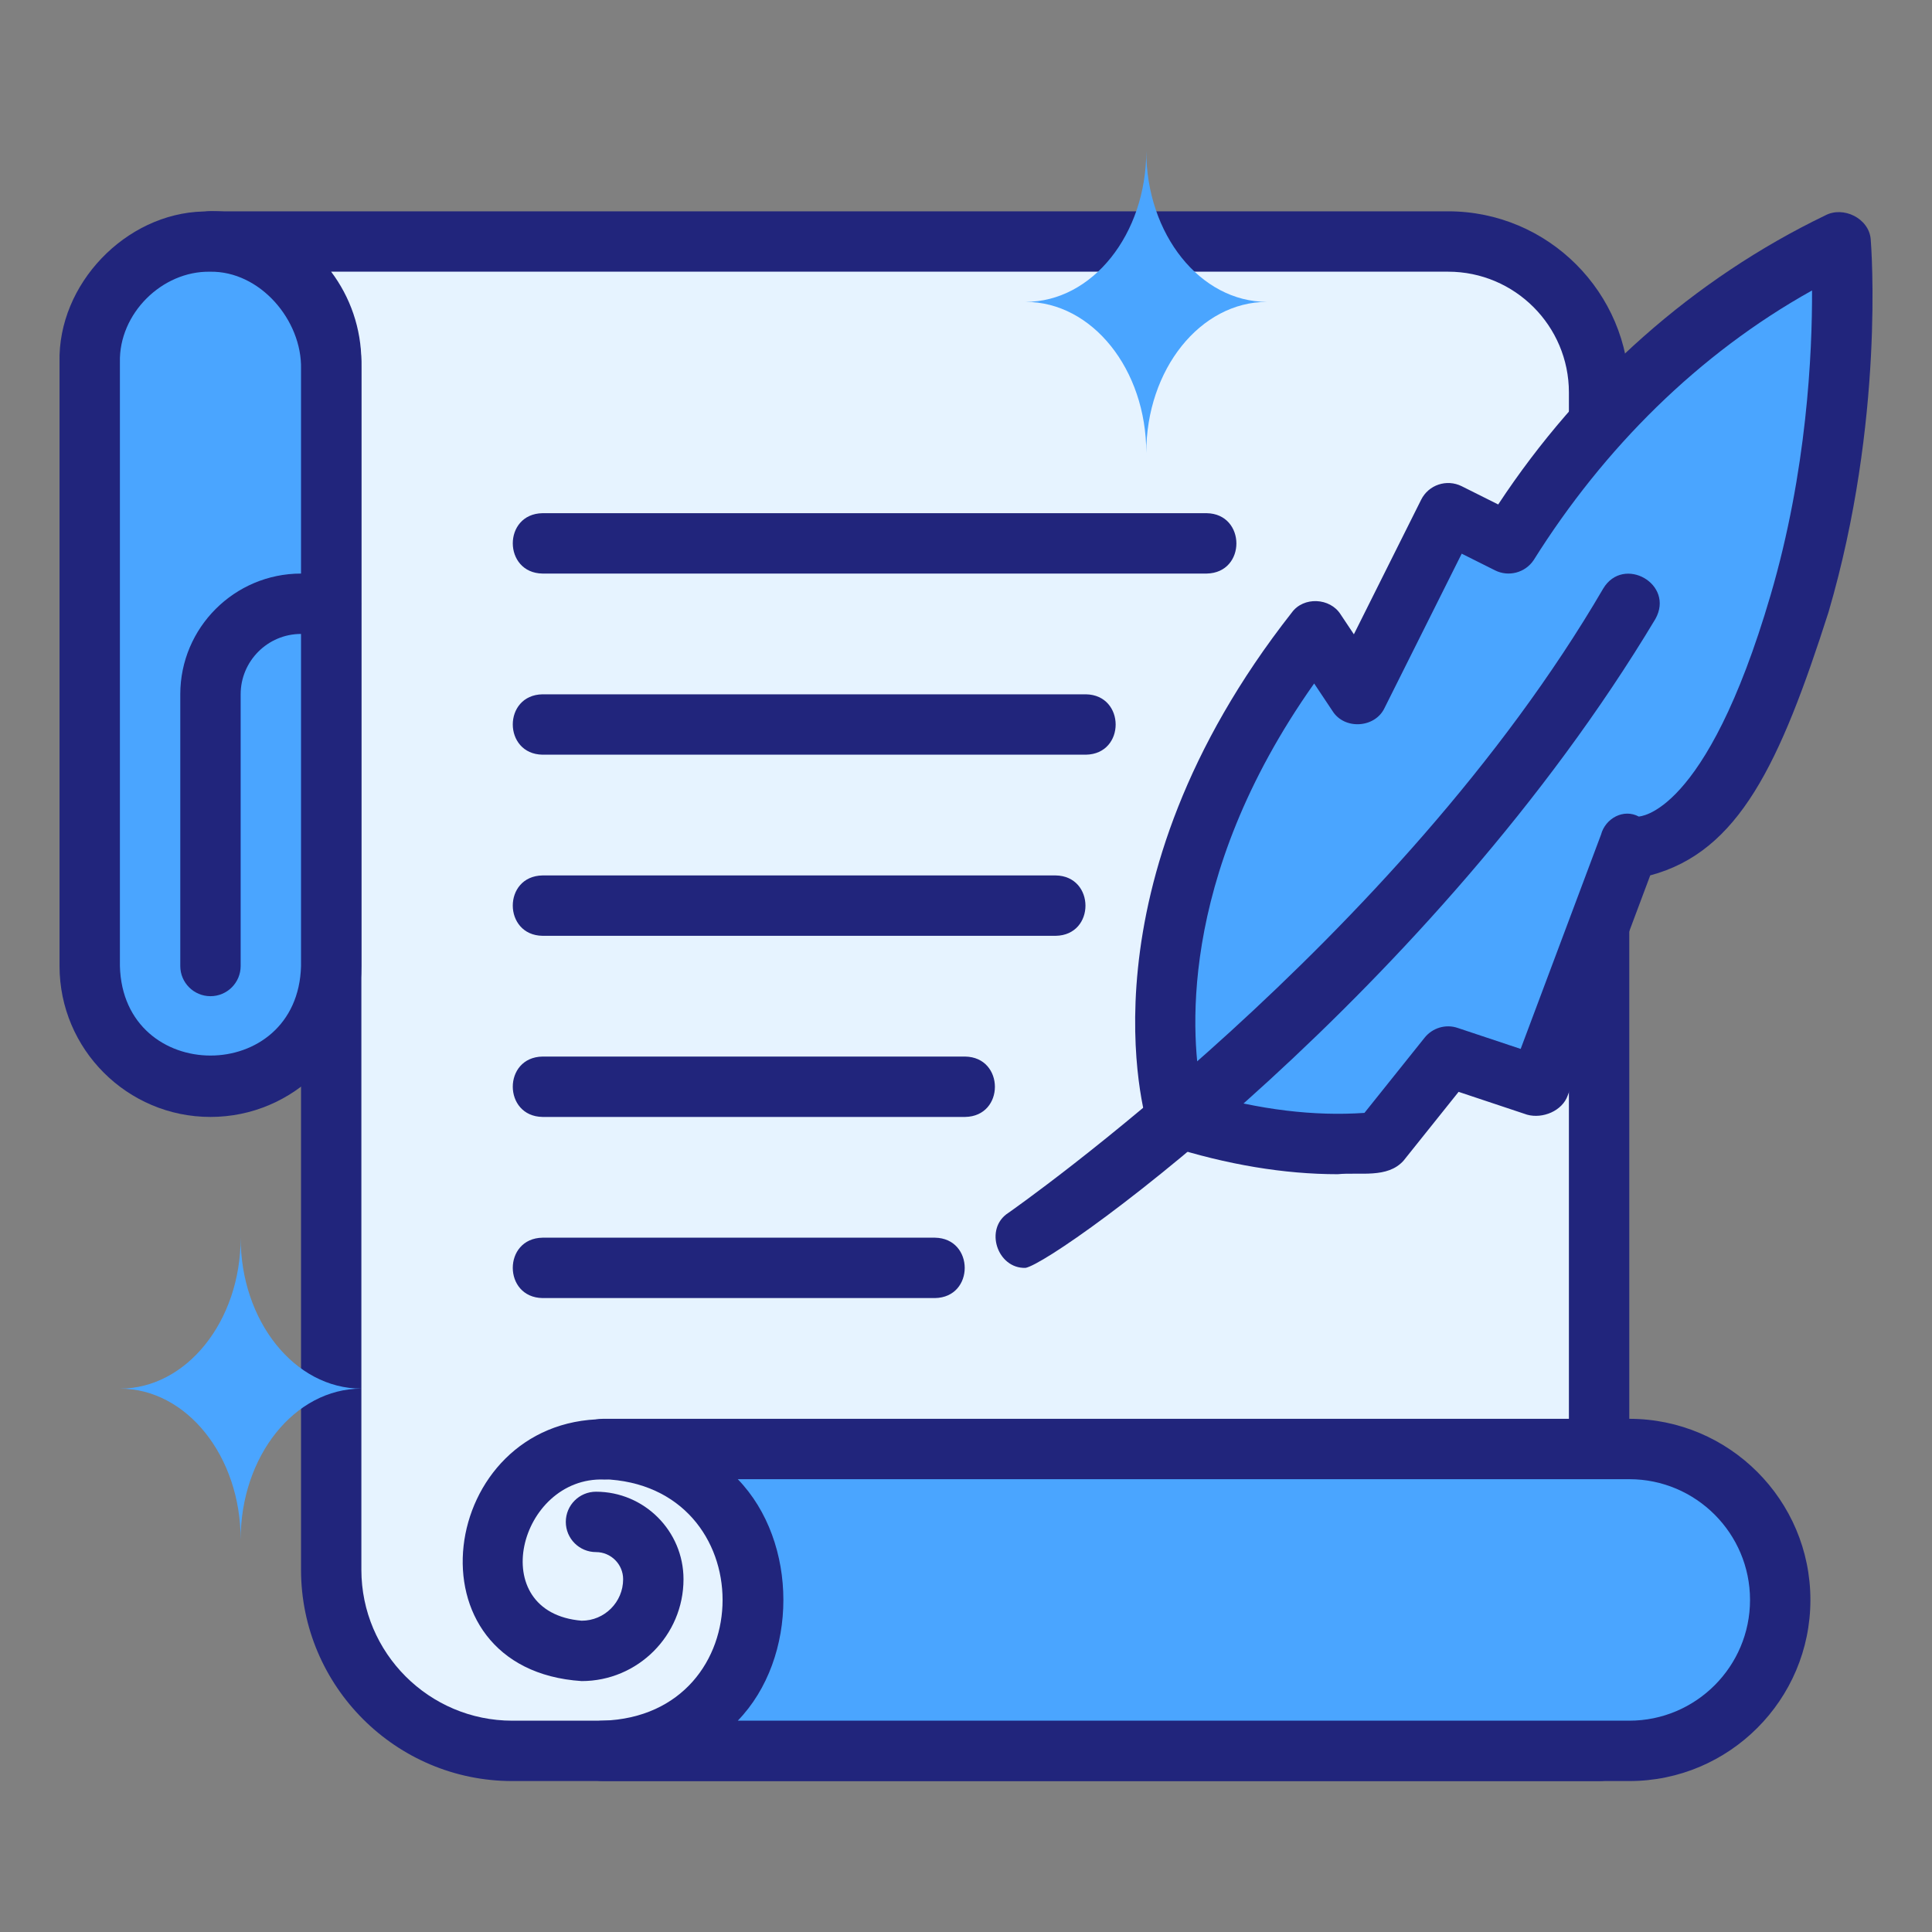 <svg xmlns="http://www.w3.org/2000/svg" viewBox="0 0 64 64" id="letter-writing"><rect x="0" y="0" width="64" height="64" fill="#808080" stroke="none"/><path fill="#e6f3ff" d="M52.972,13V58H16.972c-3.31,0-6-2.69-6-6V12c0-2.21-1.79-4-4-4H47.972c2.76,0,5,2.24,5,5Z"></path><path fill="#21257c" d="M52.972,59H16.972c-3.86,0-7-3.141-7-7V12c0-1.654-1.346-3-3-3-1.296-.007-1.326-1.984,0-2-0-0,41-0,41-0,3.309,0,6,2.691,6,6V58c0,.553-.448,1-1,1ZM10.969,9c.629,.836,1.002,1.875,1.002,3V52c0,2.757,2.243,5,5,5H51.972V13c0-2.206-1.794-4-4-4H10.969Z"></path><path fill="#4aa5ff" d="M53.972,48H19.972c6.611,.205,6.606,9.797,0,10H53.972c2.761,0,5-2.239,5-5s-2.239-5-5-5Z"></path><path fill="#21257c" d="M53.972,59H19.972c-.552,0-1-.447-1-1s.448-1,1-1c5.288-.168,5.284-7.834-0-8-1.306-.017-1.32-1.979,0-2-0,0,34,0,34,0,3.309,0,6,2.691,6,6s-2.691,6-6,6Zm-29.532-2h29.532c2.206,0,4-1.794,4-4s-1.794-4-4-4H24.44c2.014,2.083,2.014,5.917,0,8Z"></path><path fill="#21257c" d="M19.269,55.688c-5.915-.387-4.765-8.659,.742-8.677,1.315,.023,1.314,1.977-0,2-2.825-.1-3.974,4.408-.742,4.677,.757-0,1.373-.616,1.373-1.374,0-.496-.403-.899-.899-.899-.552,0-1-.447-1-1s.448-1,1-1c1.599,0,2.899,1.301,2.899,2.899,0,1.86-1.513,3.374-3.374,3.374Z"></path><path fill="#4aa5ff" d="M10.972,12.226v19.774c-.161,5.283-7.837,5.29-8-0,0,0,0-20,0-20,.279-5.442,7.843-5.201,8,.226Z"></path><path fill="#21257c" d="M6.972,37c-2.757,0-5-2.243-5-5V12c-.062-2.584,2.186-4.929,4.76-4.994,2.81-.195,5.301,2.442,5.24,5.22,0-0,0,19.774,0,19.774,0,2.757-2.243,5-5,5Zm-.014-27.999c-1.596-.028-3.023,1.394-2.986,2.999-0-0-0,20-0,20,.102,3.952,5.896,3.959,6-0,0,0,0-19.774,0-19.774,.037-1.621-1.364-3.255-3.014-3.225Z"></path><path fill="#21257c" d="M6.972,33c-.552,0-1-.447-1-1v-9c0-2.206,1.794-4,4-4h1c1.314,.024,1.315,1.977-0,2,0,0-1,0-1,0-1.103,0-2,.897-2,2v9c0,.553-.448,1-1,1Z"></path><path fill="#4aa5ff" d="M45.713,37.824l2.259-2.824,2.932,.977,.093-.044,2.975-7.933s3,1,5.639-8c1.834-6.253,1.361-12,1.361-12-4.567,2.168-8.32,5.728-11,10l-2-1-3,6-1.394-2.09c-6.882,8.764-4.606,16.09-4.606,16.09,2.527,.804,4.761,1.035,6.741,.824Z"></path><path fill="#21257c" d="M44.314 38.897c-1.777 0-3.669-.316-5.645-.944-.312-.1-.555-.345-.652-.656-.099-.32-2.349-7.932 4.775-17.005.386-.535 1.268-.496 1.619.063 0-0.0.438.657.438.657l2.229-4.459c.247-.494.846-.693 1.342-.447l1.21.605c2.739-4.16 6.493-7.482 10.831-9.574.602-.322 1.446.096 1.508.781.02.242.467 6.005-1.398 12.363-1.604 5.011-2.969 7.936-5.905 8.717l-2.731 7.286c-.182.522-.837.783-1.346.642l-2.271-.757-1.824 2.28c-.534.597-1.448.375-2.18.448zm1.399-1.073h0zm-5.903-1.615c1.919.555 3.725.772 5.389.657l1.993-2.491c.262-.327.7-.459 1.097-.323l2.085.695 2.662-7.099c.144-.541.748-.87 1.252-.598-.009-.015 2.206.027 4.364-7.332 1.206-4.111 1.383-8.021 1.374-10.096-3.764 2.097-6.9 5.231-9.221 8.932-.28.419-.829.565-1.279.34l-1.105-.553-2.553 5.105c-.312.675-1.333.738-1.727.107 0 0-.608-.912-.608-.912-4.623 6.537-4.048 11.934-3.723 13.566zM39.972 19H17.972c-1.307-.02-1.32-1.977 0-2-0 0 22 0 22 0 1.307.02 1.32 1.977 0 2zM35.972 25H17.972c-1.31-.021-1.318-1.978 0-2-0 0 18 0 18 0 1.309.02 1.319 1.978 0 2zM34.972 31H17.972c-1.309-.02-1.319-1.978 0-2-0 0 17 0 17 0 1.309.02 1.319 1.978 0 2zM31.972 37h-14c-1.31-.021-1.318-1.978 0-2-0 0 14 0 14 0 1.31.021 1.318 1.978 0 2zM30.972 43h-13c-1.311-.021-1.317-1.978 0-2-0 0 13 0 13 0 1.31.021 1.318 1.978 0 2z"></path><path fill="#4aa5ff" d="M41.972 10c-2.21 0-4 2.237-4 5 0-2.763-1.79-5-4-5 2.21 0 4-2.238 4-5 0 2.762 1.79 5 4 5zM11.972 46c-2.21 0-4 2.237-4 5 0-2.763-1.79-5-4-5 2.21 0 4-2.238 4-5 0 2.762 1.79 5 4 5z"></path><path fill="#21257c" d="M33.973,42c-.937,.033-1.381-1.302-.57-1.822,.128-.089,12.903-9.02,19.706-20.682,.67-1.113,2.376-.149,1.728,1.008-7.354,12.268-19.762,21.279-20.863,21.496Z"></path></svg>